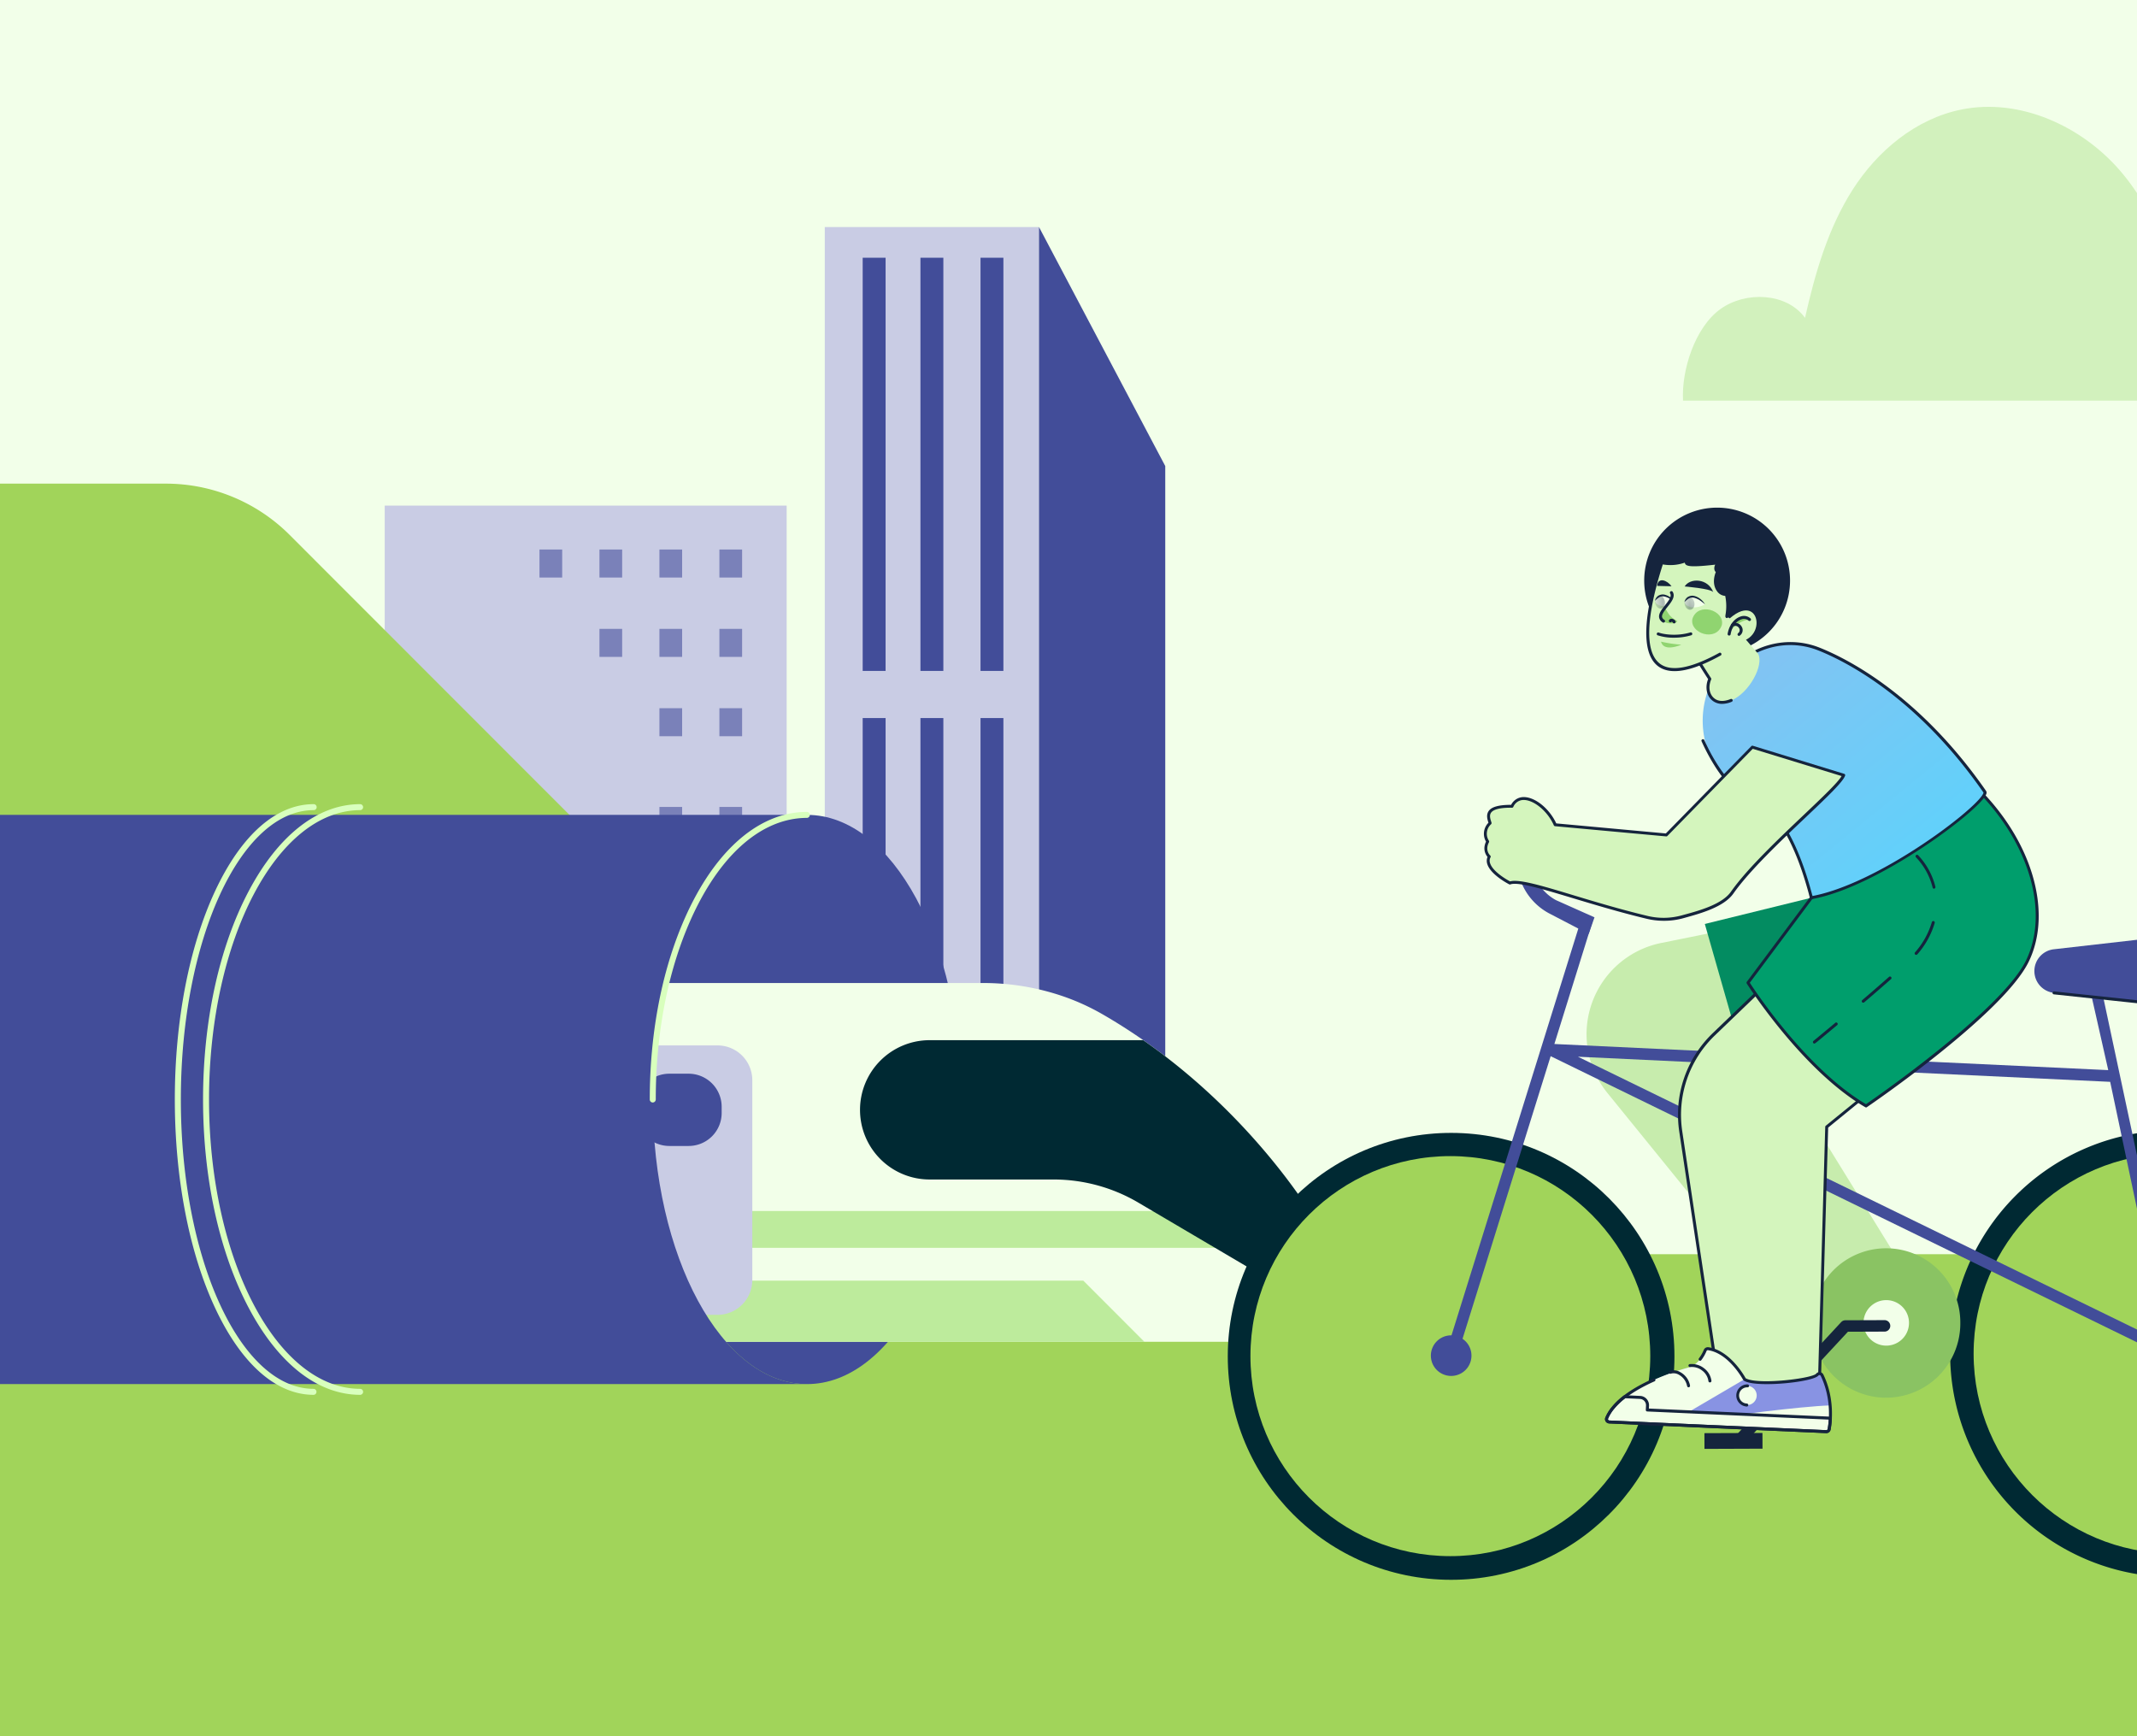 <svg xmlns="http://www.w3.org/2000/svg" width="160" height="130" fill="none"><rect width="100%" height="100%" fill="#333333" stroke="none"/><g clip-path="url(#a)"><path fill="#049674" d="M0 0h160v130H0z"/><path fill="#F2FFE9" d="M180 139V-7H-12v146z"/><path fill="#D2F1BD" d="M169 30h-42.989c-.128-2.296.899-5.494 2.801-6.86 1.902-1.364 4.97-1.223 6.332.66.754-3.338 1.711-6.684 3.561-9.589s4.726-5.324 8.165-6.013c4.384-.88 9.006 1.258 11.877 4.598s4.199 7.7 4.761 12.02c1.201-.959 3.12-.451 4.152.677S168.669 28.528 169 30"/><path fill="#C9CCE4" d="M58.899 37.856H28.805v48.485H58.9z"/><path fill="#7A81B9" d="M42.092 41.145h-1.7v2.098h1.7zm4.49 0h-1.7v2.098h1.7zm4.49 0h-1.7v2.098h1.7zm4.49 0h-1.7v2.098h1.7zm-8.98 5.942h-1.7v2.098h1.7zm4.49 0h-1.7v2.098h1.7zm4.49 0h-1.7v2.098h1.7zm-4.49 5.94h-1.7v2.098h1.7zm4.49 0h-1.7v2.098h1.7zm-4.49 7.393h-1.7v2.098h1.7zm4.49 0h-1.7v2.098h1.7zm-4.49 5.796h-1.7v2.098h1.7zm0 5.94h-1.7v2.098h1.7z"/><path fill="#C9CCE4" d="M77.792 17h-16.04v77.466h16.04z"/><path fill="#424D99" d="M77.791 94.466h9.453v-59.57L77.791 17zM70.63 19.3h-1.715v30.935h1.715zm-4.324 0H64.59v30.935h1.715zm8.82 0h-1.714v30.935h1.714zM70.63 53.766h-1.715V84.7h1.715zm-4.324 0H64.59V84.7h1.715zm8.82 0h-1.714V84.7h1.714z"/><path fill="#A1D45A" d="M-29.934 100.863c-10.759-16.333-9.483-43.096 5.504-64.65h36.846a13.1 13.1 0 0 1 9.275 3.845l53.818 53.85H161c5.366 7.312 5 48.093 5 48.093l-162.015.271z"/><path fill="#424D99" d="M48.873 82.325c0 11.77 5.17 21.31 11.55 21.31 6.378 0 11.549-9.54 11.549-21.31s-5.171-21.31-11.55-21.31c-3.764 0-7.107 3.323-9.216 8.468-1.464 3.569-2.333 8.018-2.333 12.842"/><path fill="#F2FFE9" d="M19.644 100.468h82.315c.659-3.825-6.692-17.197-19.421-24.529a17 17 0 0 0-3.162-1.414 18.4 18.4 0 0 0-5.786-.921h-98.645q-.473.001-.942.025A37 37 0 0 0-27 82.327c0 7.668 2.195 14.388 5.49 18.142z"/><path fill="#BDEB9C" d="M-25.306 93.431H93.8v-2.755H-26.07q.324 1.436.763 2.755M81.11 95.89H-24.353c.804 1.796 1.764 3.347 2.843 4.578H85.682z"/><path fill="#C9CCE4" d="M48.115 98.449h5.606a2.604 2.604 0 0 0 2.605-2.608V80.884a2.606 2.606 0 0 0-2.605-2.608h-5.606a2.605 2.605 0 0 0-2.607 2.608V95.84a2.61 2.61 0 0 0 2.606 2.608"/><path fill="#424D99" d="M50.114 85.805h1.443a2.47 2.47 0 0 0 2.475-2.478v-.457a2.477 2.477 0 0 0-2.475-2.476h-1.443a2.475 2.475 0 0 0-2.474 2.476v.457a2.476 2.476 0 0 0 2.474 2.478m-39.543 1.376h26.406a4.65 4.65 0 0 0 4.647-4.653 4.65 4.65 0 0 0-4.647-4.654H10.571a4.646 4.646 0 0 0-4.647 4.654 4.65 4.65 0 0 0 4.647 4.653"/><path fill="#002933" d="M69.603 77.884h15.988c8.268 5.755 13.802 13.828 15.688 18.893h-4.63l-11.423-6.732a12.5 12.5 0 0 0-6.344-1.73h-9.279a5.21 5.21 0 0 1-5.212-5.216 5.214 5.214 0 0 1 5.212-5.215"/><path fill="#424D99" d="M48.873 82.325c0-11.77 5.17-21.31 11.55-21.31h-75.87c-6.378 0-11.549 9.54-11.549 21.31s5.17 21.31 11.55 21.31h75.87c-6.38 0-11.55-9.542-11.55-21.31" style="mix-blend-mode:multiply"/><path fill="#D8FFBD" d="M26.976 104.439c-3.172 0-6.143-2.319-8.365-6.531-2.198-4.166-3.408-9.7-3.408-15.583s1.21-11.417 3.408-15.583c2.222-4.212 5.193-6.531 8.365-6.531a.225.225 0 0 1 0 .449c-6.244 0-11.325 9.718-11.325 21.665s5.08 21.665 11.325 21.665a.225.225 0 0 1 0 .449"/><path fill="#D8FFBD" d="M23.485 104.439c-2.809 0-5.434-2.323-7.396-6.54-1.935-4.165-3-9.695-3-15.574s1.067-11.41 3-15.573c1.96-4.218 4.585-6.541 7.396-6.541a.224.224 0 0 1 0 .449c-5.484 0-9.945 9.718-9.945 21.665s4.461 21.665 9.945 21.665a.225.225 0 0 1 0 .449M48.873 82.55a.224.224 0 0 1-.224-.225c0-4.709.813-9.18 2.35-12.929 2.242-5.469 5.676-8.605 9.423-8.605a.225.225 0 0 1 0 .449c-3.555 0-6.839 3.035-9.008 8.326-1.515 3.696-2.316 8.108-2.316 12.76a.23.23 0 0 1-.225.224"/><path fill="#15243D" d="M128.574 48.936a5.46 5.46 0 0 0 5.449-5.474 5.46 5.46 0 0 0-5.47-5.452 5.46 5.46 0 0 0-5.449 5.474 5.46 5.46 0 0 0 5.47 5.452"/><path fill="#C7ECAD" d="m135.818 84.14 5.99 9.702-6.37 4.282-3.613-6.85zm-7.249-14.392c-.104.035-2.132.444-4.177.854a6.97 6.97 0 0 0-5.44 8.34 7 7 0 0 0 1.397 2.895l7.792 9.6 5.562-14.126z"/><path fill="#038C61" d="m135.624 67.218-7.982 1.964 2.424 8.489 5.919-5.35z"/><path fill="#002933" d="M125.368 101.581c.013-9.24-7.463-16.742-16.698-16.755s-16.732 7.468-16.745 16.708c-.013 9.241 7.463 16.742 16.698 16.755s16.732-7.468 16.745-16.708"/><path fill="#A1D45A" d="M123.558 101.556c.009-8.27-6.686-14.983-14.953-14.992-8.266-.008-14.975 6.69-14.983 14.961s6.685 14.983 14.952 14.992c8.267.008 14.975-6.69 14.984-14.961"/><path fill="#424D99" d="M110.169 101.574a1.52 1.52 0 1 0-3.038-.036 1.52 1.52 0 0 0 3.038.036"/><path fill="#002933" d="M146.01 101.423a16.73 16.73 0 0 0 10.381 15.414 16.71 16.71 0 0 0 18.207-3.695 16.74 16.74 0 0 0 3.557-18.242 16.725 16.725 0 0 0-15.484-10.27 16.7 16.7 0 0 0-11.807 4.944 16.74 16.74 0 0 0-4.854 11.849"/><path fill="#A1D45A" d="M162.751 116.323c8.267-.008 14.961-6.72 14.953-14.992-.009-8.27-6.718-14.969-14.984-14.96s-14.961 6.72-14.953 14.992c.009 8.271 6.717 14.969 14.984 14.96"/><path fill="#424D99" d="M108.514 101.966a.43.43 0 0 0 .539-.283l7.047-22.601 46.444 22.665h.013l.065.024h.022a.5.5 0 0 0 .166.001h.024q.026-.007.052-.017l.028-.013a.3.3 0 0 0 .068-.04l.012-.007.01-.012a.4.4 0 0 0 .062-.063l.015-.019a.5.5 0 0 0 .049-.092q-.001-.01.005-.021a.4.4 0 0 0 .019-.085v-.027a.4.4 0 0 0-.007-.113l-6.066-28.427a.43.43 0 0 0-.84.175l1.606 7.115-41.469-1.956 2.823-9.063a.429.429 0 0 0-.607-.497.43.43 0 0 0-.213.241l-10.152 32.567a.43.43 0 0 0 .285.548m9.628-22.843 8.363.394 31.487 1.486 4.138 19.586z"/><path fill="#424D99" d="m161.567 70.189-7.792.888a1.64 1.64 0 0 0-1.458 1.637 1.64 1.64 0 0 0 1.469 1.627l7.799.831a2.508 2.508 0 1 0 .53-4.989 2.7 2.7 0 0 0-.548.006"/><path fill="#15243D" d="M161.852 75.3a3 3 0 0 1-.279-.017l-7.798-.83a.113.113 0 0 1-.099-.122.113.113 0 0 1 .121-.099l7.799.83a2.392 2.392 0 0 0 2.57-3.06 2.39 2.39 0 0 0-2.062-1.702 2.5 2.5 0 0 0-.525 0 .113.113 0 0 1-.122-.1.1.1 0 0 1 .025-.08.1.1 0 0 1 .073-.041q.286-.03.573 0a2.616 2.616 0 0 1 1.471 4.547 2.62 2.62 0 0 1-1.747.673"/><path fill="#8AC363" d="M141.237 104.653a5.56 5.56 0 0 0 5.535-5.579 5.556 5.556 0 1 0-11.111.04 5.556 5.556 0 0 0 5.576 5.539"/><path fill="#F2FFE9" d="M141.228 100.755a1.702 1.702 0 1 0-.004-3.408 1.702 1.702 0 0 0 .004 3.408"/><path fill="#15243D" d="M130.405 108.082a.44.44 0 0 0 .314-.138l7.638-8.23 2.72-.01a.43.43 0 0 0 .318-.74.44.44 0 0 0-.318-.118l-2.913.01a.43.43 0 0 0-.313.138l-7.764 8.365a.4.4 0 0 0-.11.221.43.43 0 0 0 .425.502z"/><path fill="#15243D" d="m127.616 108.486 4.346-.016-.005-1.177-4.345.016z"/><path fill="#D4F5BD" d="m140.192 81.597-3.423 2.782-.527 18.472s-1.474 2.146-1.683 2.146-6.276-.143-6.276-.143l.072-3.352-2.514-16.792a8.6 8.6 0 0 1-.082-1.669 8.35 8.35 0 0 1 2.552-5.589l4.963-4.773z"/><path fill="#15243D" d="M134.559 105.107c-.213 0-6.031-.138-6.278-.143a.1.1 0 0 1-.08-.033.12.12 0 0 1-.033-.081l.071-3.353-2.512-16.773a8.7 8.7 0 0 1-.083-1.69 8.47 8.47 0 0 1 2.585-5.67l4.963-4.773a.12.12 0 0 1 .086-.03.11.11 0 0 1 .08.042l6.913 8.918a.1.1 0 0 1 .021.08.1.1 0 0 1-.039.074l-3.376 2.755-.525 18.422a.1.1 0 0 1-.02.059c-.996 1.457-1.593 2.196-1.773 2.196m-6.162-.363c.825.019 5.967.14 6.162.14.134-.067.907-1.102 1.573-2.071l.526-18.44a.11.11 0 0 1 .041-.083l3.337-2.713-6.774-8.731-4.873 4.687a8.25 8.25 0 0 0-2.438 7.162l2.514 16.791z"/><path fill="#009E6C" d="M147.796 58.835c3.993 3.805 5.894 9.227 3.993 13.128-1.9 3.9-12.073 10.842-12.073 10.842-4.754-2.759-8.841-9.228-8.841-9.228l4.75-6.363z"/><path fill="#15243D" d="M139.716 82.919a.1.1 0 0 1-.056-.015c-4.723-2.742-8.84-9.2-8.88-9.265a.12.12 0 0 1 .006-.126l4.75-6.362a.1.1 0 0 1 .026-.026l12.172-8.382a.11.11 0 0 1 .139.012c4.213 4.015 5.865 9.465 4.017 13.257-1.893 3.881-11.695 10.603-12.111 10.885a.1.1 0 0 1-.063.022m-8.706-9.334c.44.68 4.307 6.506 8.701 9.09.829-.566 10.186-7.084 11.979-10.76 1.792-3.678.191-8.994-3.905-12.937l-12.083 8.32z"/><path fill="url(#b)" d="M133.12 61.326c1.679 2.267 2.429 5.764 2.504 5.896 5.27-.941 13.487-7.339 12.962-7.937-4.117-5.918-8.927-9.291-12.425-10.681a5.8 5.8 0 0 0-3.007-.34 5.9 5.9 0 0 0-2.403.932 46 46 0 0 0-2.607 1.873l-.024.05a6.666 6.666 0 0 0 1.794 7.99 25 25 0 0 0 3.206 2.216"/><path fill="#15243D" d="M135.63 67.328a.1.1 0 0 1-.055-.015.1.1 0 0 1-.04-.04 2 2 0 0 1-.103-.34c-.249-.907-1.003-3.665-2.396-5.544a.1.1 0 0 1-.029-.04.12.12 0 0 1 .005-.097.1.1 0 0 1 .033-.038.11.11 0 0 1 .095-.018.11.11 0 0 1 .075.062c1.416 1.912 2.18 4.7 2.431 5.616.021.082.043.16.059.214 4.795-.907 11.787-6.136 12.711-7.547.099-.15.089-.2.089-.2-4.971-7.144-10.314-9.823-12.379-10.644a5.66 5.66 0 0 0-2.946-.332 5.9 5.9 0 0 0-2.357.915c-1.37.915-2.417 1.728-2.575 1.85v.01a.12.12 0 0 1-.063.061.12.12 0 0 1-.089 0 .1.1 0 0 1-.058-.057.1.1 0 0 1-.008-.04.1.1 0 0 1 .01-.042l.022-.05a.1.1 0 0 1 .033-.04c.011-.008 1.121-.884 2.607-1.877a6.1 6.1 0 0 1 2.447-.95 5.9 5.9 0 0 1 3.066.34c2.085.829 7.474 3.532 12.474 10.72a.25.25 0 0 1 .048.126.26.26 0 0 1-.026.132c-.405 1.151-8.071 6.968-13.054 7.858zm-4.274-7.057a.1.1 0 0 1-.041-.008c-.088-.035-2.18-.907-3.923-4.774a.1.1 0 0 1 .008-.077.114.114 0 0 1 .132-.06.1.1 0 0 1 .062.045c1.7 3.771 3.784 4.649 3.804 4.66a.113.113 0 0 1 .061.145.11.11 0 0 1-.103.07"/><path fill="#8893E3" d="M136.423 102.967a.2.2 0 0 0-.072-.08.2.2 0 0 0-.103-.033.2.2 0 0 0-.099.016.2.2 0 0 0-.08.06c-.334.402-4.398.897-5.387.389a.2.2 0 0 1-.088-.085c-.183-.323-1.207-2.018-2.688-2.243a.23.23 0 0 0-.142.024.2.2 0 0 0-.091.103c-.132.318-.508 1.061-1.213 1.276 0 0-5.13 1.318-6.159 3.791a.2.2 0 0 0-.014.1.2.2 0 0 0 .034.094.2.2 0 0 0 .073.07.2.2 0 0 0 .097.028l16.246.723a.22.22 0 0 0 .167-.07.23.23 0 0 0 .051-.102c.095-.557.314-2.292-.532-4.061"/><path fill="#F2FFE9" d="m120.454 105.864 5.354.226 4.813-2.823a.2.2 0 0 1-.032-.043c-.184-.323-1.207-2.018-2.689-2.243a.23.23 0 0 0-.141.024.2.2 0 0 0-.092.103c-.131.318-.508 1.062-1.213 1.276-.004.001-4.693 1.21-6 3.48m11.071-1.346a.72.72 0 0 1-.474.642.717.717 0 1 1 .474-.642"/><path fill="#15243D" d="M130.775 105.314h-.006a.827.827 0 0 1-.769-.866.83.83 0 0 1 .846-.79.12.12 0 0 1 .076.036q.03.033.031.078a.1.1 0 0 1-.009.042.1.1 0 0 1-.062.058.1.1 0 0 1-.043.006.608.608 0 0 0-.476 1.015c.108.119.259.19.42.197q.046 0 .08.034a.114.114 0 0 1 0 .16.12.12 0 0 1-.08.033z"/><path fill="#F2FFE9" d="M137.006 106.626q.076-.696.018-1.395c-2.267.071-7.879.83-7.879.83z"/><path fill="#F2FFE9" d="m123.336 105.576.015-.323a.59.59 0 0 0-.561-.617l-1.146-.053a5.2 5.2 0 0 0-.931.907q-.251.316-.411.686a.2.2 0 0 0-.014.099.2.2 0 0 0 .034.095.2.2 0 0 0 .073.069.2.2 0 0 0 .097.028l16.246.724a.22.22 0 0 0 .218-.172q.073-.414.093-.833z"/><path fill="#15243D" d="M136.741 107.306h-.014l-16.247-.724a.33.33 0 0 1-.31-.292.3.3 0 0 1 .024-.152 3 3 0 0 1 .424-.712.2.2 0 0 1 .028-.03q.41-.512.934-.907a.1.1 0 0 1 .034-.019q.018-.006.038-.004l1.146.054a.69.69 0 0 1 .626.462.7.7 0 0 1 .041.27l-.011.213 13.595.609q.047.004.078.036a.1.1 0 0 1 .028.081 6 6 0 0 1-.095.846.32.32 0 0 1-.317.264zm-15.943-1.753a3 3 0 0 0-.4.669.1.1 0 0 0-.007.046q.002.023.016.043.012.022.035.034.021.013.046.014l16.247.723a.1.1 0 0 0 .08-.034.1.1 0 0 0 .023-.047q.063-.351.085-.707l-13.593-.609a.11.11 0 0 1-.106-.115l.015-.325a.476.476 0 0 0-.453-.5l-1.104-.052q-.482.367-.863.838a.1.1 0 0 1-.021.022m-.089-.064.02.015v-.007z"/><path fill="#15243D" d="M136.741 107.306h-.015l-16.246-.724a.32.32 0 0 1-.258-.147.31.31 0 0 1-.028-.297c.442-1.062 1.643-2.041 3.571-2.905a.12.12 0 0 1 .095-.017.1.1 0 0 1 .044.023.12.12 0 0 1 .04.089.114.114 0 0 1-.088.108c-1.289.578-2.935 1.532-3.457 2.787a.1.1 0 0 0-.007.046.1.1 0 0 0 .016.044q.012.02.035.034.021.012.046.013l16.247.724q.023 0 .044-.008a.1.1 0 0 0 .035-.026.1.1 0 0 0 .024-.048c.091-.492.322-2.233-.521-3.986a.1.1 0 0 0-.034-.04.1.1 0 0 0-.05-.017.1.1 0 0 0-.048.007.1.1 0 0 0-.038.029c-.409.497-4.548.918-5.523.417a.3.3 0 0 1-.133-.129c-.185-.327-1.182-1.971-2.606-2.187a.12.12 0 0 0-.072.011.1.1 0 0 0-.042.048q-.156.379-.406.704a.1.1 0 0 1-.072.027.113.113 0 0 1-.103-.166 2.8 2.8 0 0 0 .375-.65.32.32 0 0 1 .143-.158.34.34 0 0 1 .21-.036c1.528.232 2.575 1.955 2.768 2.298l.016.022.026.018c.955.491 4.953 0 5.25-.361a.32.32 0 0 1 .274-.113.32.32 0 0 1 .267.182c.873 1.815.634 3.614.54 4.123a.32.32 0 0 1-.317.263z"/><path fill="#15243D" d="M128.025 103.509a.1.1 0 0 1-.076-.028.1.1 0 0 1-.037-.071 1.18 1.18 0 0 0-.454-.777 1.24 1.24 0 0 0-.915-.274.12.12 0 0 1-.082-.023.12.12 0 0 1-.043-.073.1.1 0 0 1 .023-.081.1.1 0 0 1 .072-.043 1.48 1.48 0 0 1 1.083.319 1.4 1.4 0 0 1 .541.928.11.11 0 0 1-.098.122zm-1.594.366a.12.12 0 0 1-.073-.024.12.12 0 0 1-.041-.065 1.23 1.23 0 0 0-.601-.842.77.77 0 0 0-.591-.098.12.12 0 0 1-.096.009.1.1 0 0 1-.041-.027.1.1 0 0 1-.027-.041.12.12 0 0 1 .009-.096.11.11 0 0 1 .079-.055.98.98 0 0 1 .775.114 1.44 1.44 0 0 1 .71.991.12.12 0 0 1-.017.083.1.1 0 0 1-.068.048zm9.411-25.736a.1.1 0 0 1-.062-.023.114.114 0 0 1-.007-.174s.65-.533 1.617-1.34a.1.1 0 0 1 .039-.032.11.11 0 0 1 .097-.001.1.1 0 0 1 .04.03q.015.02.023.044a.12.12 0 0 1-.019.096.1.1 0 0 1-.037.032c-1.638 1.368-1.639 1.368-1.691 1.368m3.661-3.061a.11.11 0 0 1-.084-.039.1.1 0 0 1-.026-.08.12.12 0 0 1 .038-.077c.752-.641 1.429-1.23 2.016-1.75a.116.116 0 0 1 .143.022.116.116 0 0 1 .005.145c-.589.52-1.267 1.11-2.02 1.752a.1.1 0 0 1-.072.023zm3.961-3.582a.1.1 0 0 1-.073-.028.113.113 0 0 1-.011-.157 6 6 0 0 0 1.261-2.267.113.113 0 0 1 .137-.077.114.114 0 0 1 .076.138 6.2 6.2 0 0 1-1.307 2.357.1.1 0 0 1-.083.03zm1.348-4.952a.1.1 0 0 1-.071-.023.1.1 0 0 1-.042-.062 5.04 5.04 0 0 0-1.247-2.268.114.114 0 0 1 0-.156.114.114 0 0 1 .158 0 5.26 5.26 0 0 1 1.296 2.363.11.11 0 0 1-.081.135z"/><path fill="#D4F5BD" d="M126.549 48.404c.355.732 1.474 2.434 1.474 2.434-.453 1.039.257 2.166 1.602 1.606s2.455-2.638 2.011-3.49c-.41-.454-1.868-2.187-1.868-2.187z"/><path fill="#15243D" d="M128.943 52.702a1.13 1.13 0 0 1-.827-.33c-.363-.368-.448-.96-.227-1.524-.189-.29-1.121-1.728-1.446-2.398a.1.1 0 0 1 .007-.077.1.1 0 0 1 .054-.054.1.1 0 0 1 .076-.008.12.12 0 0 1 .064.042c.348.718 1.453 2.405 1.463 2.422q.015.024.018.052a.1.1 0 0 1-.008.054c-.215.496-.154 1.02.155 1.336.31.315.771.34 1.304.122a.1.1 0 0 1 .084 0 .12.12 0 0 1 .061.06q.015.043-.001.085a.12.12 0 0 1-.059.06c-.227.1-.471.153-.718.158"/><path fill="#D4F5BD" d="M127.762 49.547c1.178-.503 2.079-2.09 2.232-3.052-1.134-.36-.439-.356-.739-1.987-.514.08-1.122-.652-.656-1.7 0 0-.334-.114.026-.647-2.154.254-2.566.167-2.305-.198-1.133.434-1.9.181-1.9.181-2.13 6.955-.927 9.229 3.342 7.403"/><path fill="#F2FFE9" d="M125.444 45.163c-.361-.447-1.108-.95-1.534-.175.046.34.726.615 1.534.175"/><mask id="c" width="3" height="2" x="123" y="44" maskUnits="userSpaceOnUse" style="mask-type:luminance"><path fill="#fff" d="M125.444 45.163c-.361-.447-1.108-.95-1.534-.175.046.34.726.615 1.534.175"/></mask><g mask="url(#c)"><path fill="#15243D" d="M123.92 45.16c.061.27.272.454.471.403.2-.051.313-.3.252-.567-.061-.268-.272-.454-.473-.403s-.311.303-.25.567"/></g><path fill="#15243D" d="M125.444 45.161a1.3 1.3 0 0 0-.31-.376 1.2 1.2 0 0 0-.469-.25.62.62 0 0 0-.516.082.66.66 0 0 0-.239.37q.145-.157.326-.269a.58.58 0 0 1 .406-.048q.227.059.422.19.204.135.38.301"/><path fill="#15243D" d="M125.38 50.251q-.793 0-1.297-.416c-1.48-1.226-.691-4.876.227-7.73a.113.113 0 0 1 .139-.071c.008-.001.753.226 1.827-.18a.11.11 0 0 1 .124.038q.021.028.023.064a.1.1 0 0 1-.016.066c-.052.072-.049.098-.049.098.053.079.487.132 2.248-.076a.11.11 0 0 1 .114.054.11.11 0 0 1 0 .113c-.161.24-.157.36-.14.412a.11.11 0 0 0 .058.07.11.11 0 0 1 .074.105.1.1 0 0 1-.008.043c-.221.5-.207.988.037 1.308a.56.56 0 0 0 .5.242.113.113 0 0 1 .127.089c.117.512.133 1.042.048 1.56a1 1 0 0 0-.013.09.1.1 0 0 1 .004.05.11.11 0 0 1-.053.08.11.11 0 0 1-.096.01.115.115 0 0 1-.076-.117.6.6 0 0 1 .014-.15 3.8 3.8 0 0 0-.027-1.385.8.8 0 0 1-.604-.34c-.28-.365-.316-.9-.101-1.444a.35.35 0 0 1-.094-.147.55.55 0 0 1 .052-.408c-1.747.198-2.134.135-2.249-.06a.2.2 0 0 1-.029-.092 3.25 3.25 0 0 1-1.647.134c-1.261 3.937-1.354 6.491-.269 7.392.816.68 2.321.42 4.474-.758a.12.12 0 0 1 .093-.024.1.1 0 0 1 .045.02q.021.015.033.037a.113.113 0 0 1-.064.162c-1.404.777-2.55 1.161-3.429 1.161"/><path fill="#90D470" d="M126.713 46.338c-.227 1.085 1.787 1.756 2.206.453.228-1.083-1.789-1.754-2.206-.453"/><path fill="#15243D" d="M126.131 43.913c-.078-.01 2.047.163 2.146.435-.386-1.06-1.746-1.096-2.146-.435m-.98-.016-1.081-.027c.079-.702.77-.41 1.081.027"/><path fill="#90D470" d="M125.883 48.27a9.6 9.6 0 0 1-1.52-.227c.16.616.94.47 1.52.227"/><path fill="#D4F5BD" d="M129.232 46.562c2.812-2.848 3.328 2.4-.161 1.377-.062-1.084.161-1.377.161-1.377"/><path fill="#90D470" d="M129.459 47.477c.188-1.085 1.09-1.499 1.53-1.092-.852.093-1.439.771-1.53 1.092"/><path fill="#15243D" d="M129.459 47.587h-.02a.114.114 0 0 1-.089-.128c.13-.757.575-1.162.946-1.288a.74.74 0 0 1 .768.134q.032.032.034.077a.1.1 0 0 1-.028.08.11.11 0 0 1-.157.006.53.53 0 0 0-.545-.086c-.312.105-.68.454-.794 1.114a.11.11 0 0 1-.115.091"/><path fill="#15243D" d="M130.199 47.613a.1.1 0 0 1-.062-.023.11.11 0 0 1-.041-.12.1.1 0 0 1 .036-.057.27.27 0 0 0 .115-.182.27.27 0 0 0-.047-.21.32.32 0 0 0-.439-.114.113.113 0 0 1-.148-.048.1.1 0 0 1-.006-.085.1.1 0 0 1 .054-.065.54.54 0 0 1 .728.19.5.5 0 0 1-.122.687.1.1 0 0 1-.068.027"/><path fill="#F2FFE9" d="M127.655 45.254c-.363-.447-1.11-.95-1.536-.175.046.336.729.61 1.536.175"/><mask id="d" width="2" height="2" x="126" y="44" maskUnits="userSpaceOnUse" style="mask-type:luminance"><path fill="#fff" d="M127.654 45.253c-.362-.447-1.109-.95-1.535-.175.046.336.728.61 1.535.175"/></mask><g mask="url(#d)"><path fill="#15243D" d="M126.129 45.249c.061.268.272.453.473.402s.311-.3.25-.567-.272-.448-.471-.402c-.2.045-.313.3-.252.567"/></g><path fill="#15243D" d="M127.655 45.254a1.3 1.3 0 0 0-.312-.376 1.2 1.2 0 0 0-.469-.25.62.62 0 0 0-.516.082.67.67 0 0 0-.239.37q.145-.157.327-.27a.58.58 0 0 1 .405-.047q.227.059.422.19.203.135.382.301m-2.306 2.493a3.8 3.8 0 0 1-1.254-.183.113.113 0 0 1 .087-.205c.262.113 1.312.314 2.38-.006a.114.114 0 0 1 .138.074.12.12 0 0 1-.008.084.1.1 0 0 1-.065.055 4.5 4.5 0 0 1-1.278.181"/><path fill="#D4F5BD" d="M125.238 44.373c-.009.36-.267.77-.567 1.12-.547.638-.725 1.298.93.976.055-.046.628-3.38-.363-2.096"/><path fill="#90D470" d="M124.675 45.552c.245.376.314.628.907.952-.084.371-1.999.203-.907-.952"/><path fill="#15243D" d="M124.555 46.622a.1.1 0 0 1-.058-.017.54.54 0 0 1-.275-.362c-.054-.298.19-.606.447-.931.258-.325.51-.644.386-.864a.1.1 0 0 1-.023-.043.115.115 0 0 1 .052-.128.11.11 0 0 1 .095-.009q.023.008.041.026a.1.1 0 0 1 .027.04c.2.351-.106.738-.403 1.112-.217.273-.439.555-.404.755a.33.33 0 0 0 .174.21.1.1 0 0 1 .042.056.1.1 0 0 1 .002.07.11.11 0 0 1-.103.081zm.79.056a.1.1 0 0 1-.068-.023.1.1 0 0 1-.04-.059.15.15 0 0 0-.088-.043.114.114 0 0 1-.152.03.113.113 0 0 1-.029-.155c.074-.113.213-.129.354-.044.113.07.162.16.12.236a.1.1 0 0 1-.041.042.1.1 0 0 1-.056.016"/><path fill="#424D99" d="m118.946 69.932-2.976-1.551a4.56 4.56 0 0 1-2.346-4.694l.489-3.24 1.103.167-.491 3.24a3.45 3.45 0 0 0 1.773 3.544l2.884 1.287z"/><path fill="#D4F5BD" d="M113.053 66.115s-2.04-1.04-1.548-1.977c0 0-.488-.424-.113-1.127 0 0-.498-.74.184-1.382-.169-.503-.454-1.294 1.638-1.261.631-1.31 2.53-.212 3.236 1.382l8.321.764 6.439-6.577 6.837 2.103c-.351 1.009-6.145 5.66-8.349 8.79-.725 1.031-2.577 1.495-3.74 1.815a5.25 5.25 0 0 1-2.624.044c-5.015-1.203-9.254-2.933-10.281-2.574"/><path fill="#15243D" d="M124.556 68.944c-.422 0-.842-.05-1.252-.147-2.025-.487-3.889-1.05-5.535-1.545-2.29-.69-4.1-1.236-4.679-1.034a.12.12 0 0 1-.087 0c-.057-.028-1.392-.716-1.644-1.511a.77.77 0 0 1 .015-.544c-.127-.151-.39-.567-.113-1.145a1.17 1.17 0 0 1 .182-1.415c-.091-.273-.18-.608.024-.888.226-.312.78-.453 1.674-.453a1.05 1.05 0 0 1 .967-.58c.853.014 1.901.874 2.411 1.97l8.205.753 6.401-6.537a.11.11 0 0 1 .113-.028l6.838 2.101a.1.1 0 0 1 .039.021q.017.015.028.034a.1.1 0 0 1 .008.044q0 .023-.008.044c-.167.476-1.394 1.64-2.947 3.113-1.871 1.774-4.2 3.981-5.415 5.706-.714 1.014-2.47 1.493-3.627 1.814l-.171.048a5.4 5.4 0 0 1-1.427.179m-11.147-2.989c.83 0 2.391.47 4.42 1.084 1.643.496 3.504 1.056 5.522 1.541a5.16 5.16 0 0 0 2.568-.042l.173-.047c1.133-.309 2.84-.776 3.507-1.724 1.227-1.743 3.565-3.958 5.44-5.738 1.36-1.294 2.557-2.424 2.843-2.921l-6.651-2.041-6.392 6.526a.11.11 0 0 1-.089.033l-8.321-.764a.11.11 0 0 1-.092-.066c-.453-1.034-1.462-1.884-2.239-1.897a.83.83 0 0 0-.793.517.11.11 0 0 1-.102.063c-.849-.014-1.375.114-1.56.365-.153.208-.059.49.024.738q.012.033.005.068a.13.13 0 0 1-.029.061.956.956 0 0 0-.168 1.238.1.1 0 0 1 .018.056.1.1 0 0 1-.011.058c-.325.612.074.976.091.99q.029.027.036.064a.1.1 0 0 1-.011.073.54.54 0 0 0-.033.444c.201.637 1.274 1.247 1.494 1.36q.173-.042.35-.039"/></g><defs><linearGradient id="b" x1="129.907" x2="149.013" y1="49.907" y2="73.343" gradientUnits="userSpaceOnUse"><stop stop-color="#83C3F2"/><stop offset="1" stop-color="#4FD8FF"/></linearGradient><clipPath id="a"><path fill="#fff" d="M0 0h160v130H0z"/></clipPath></defs></svg>